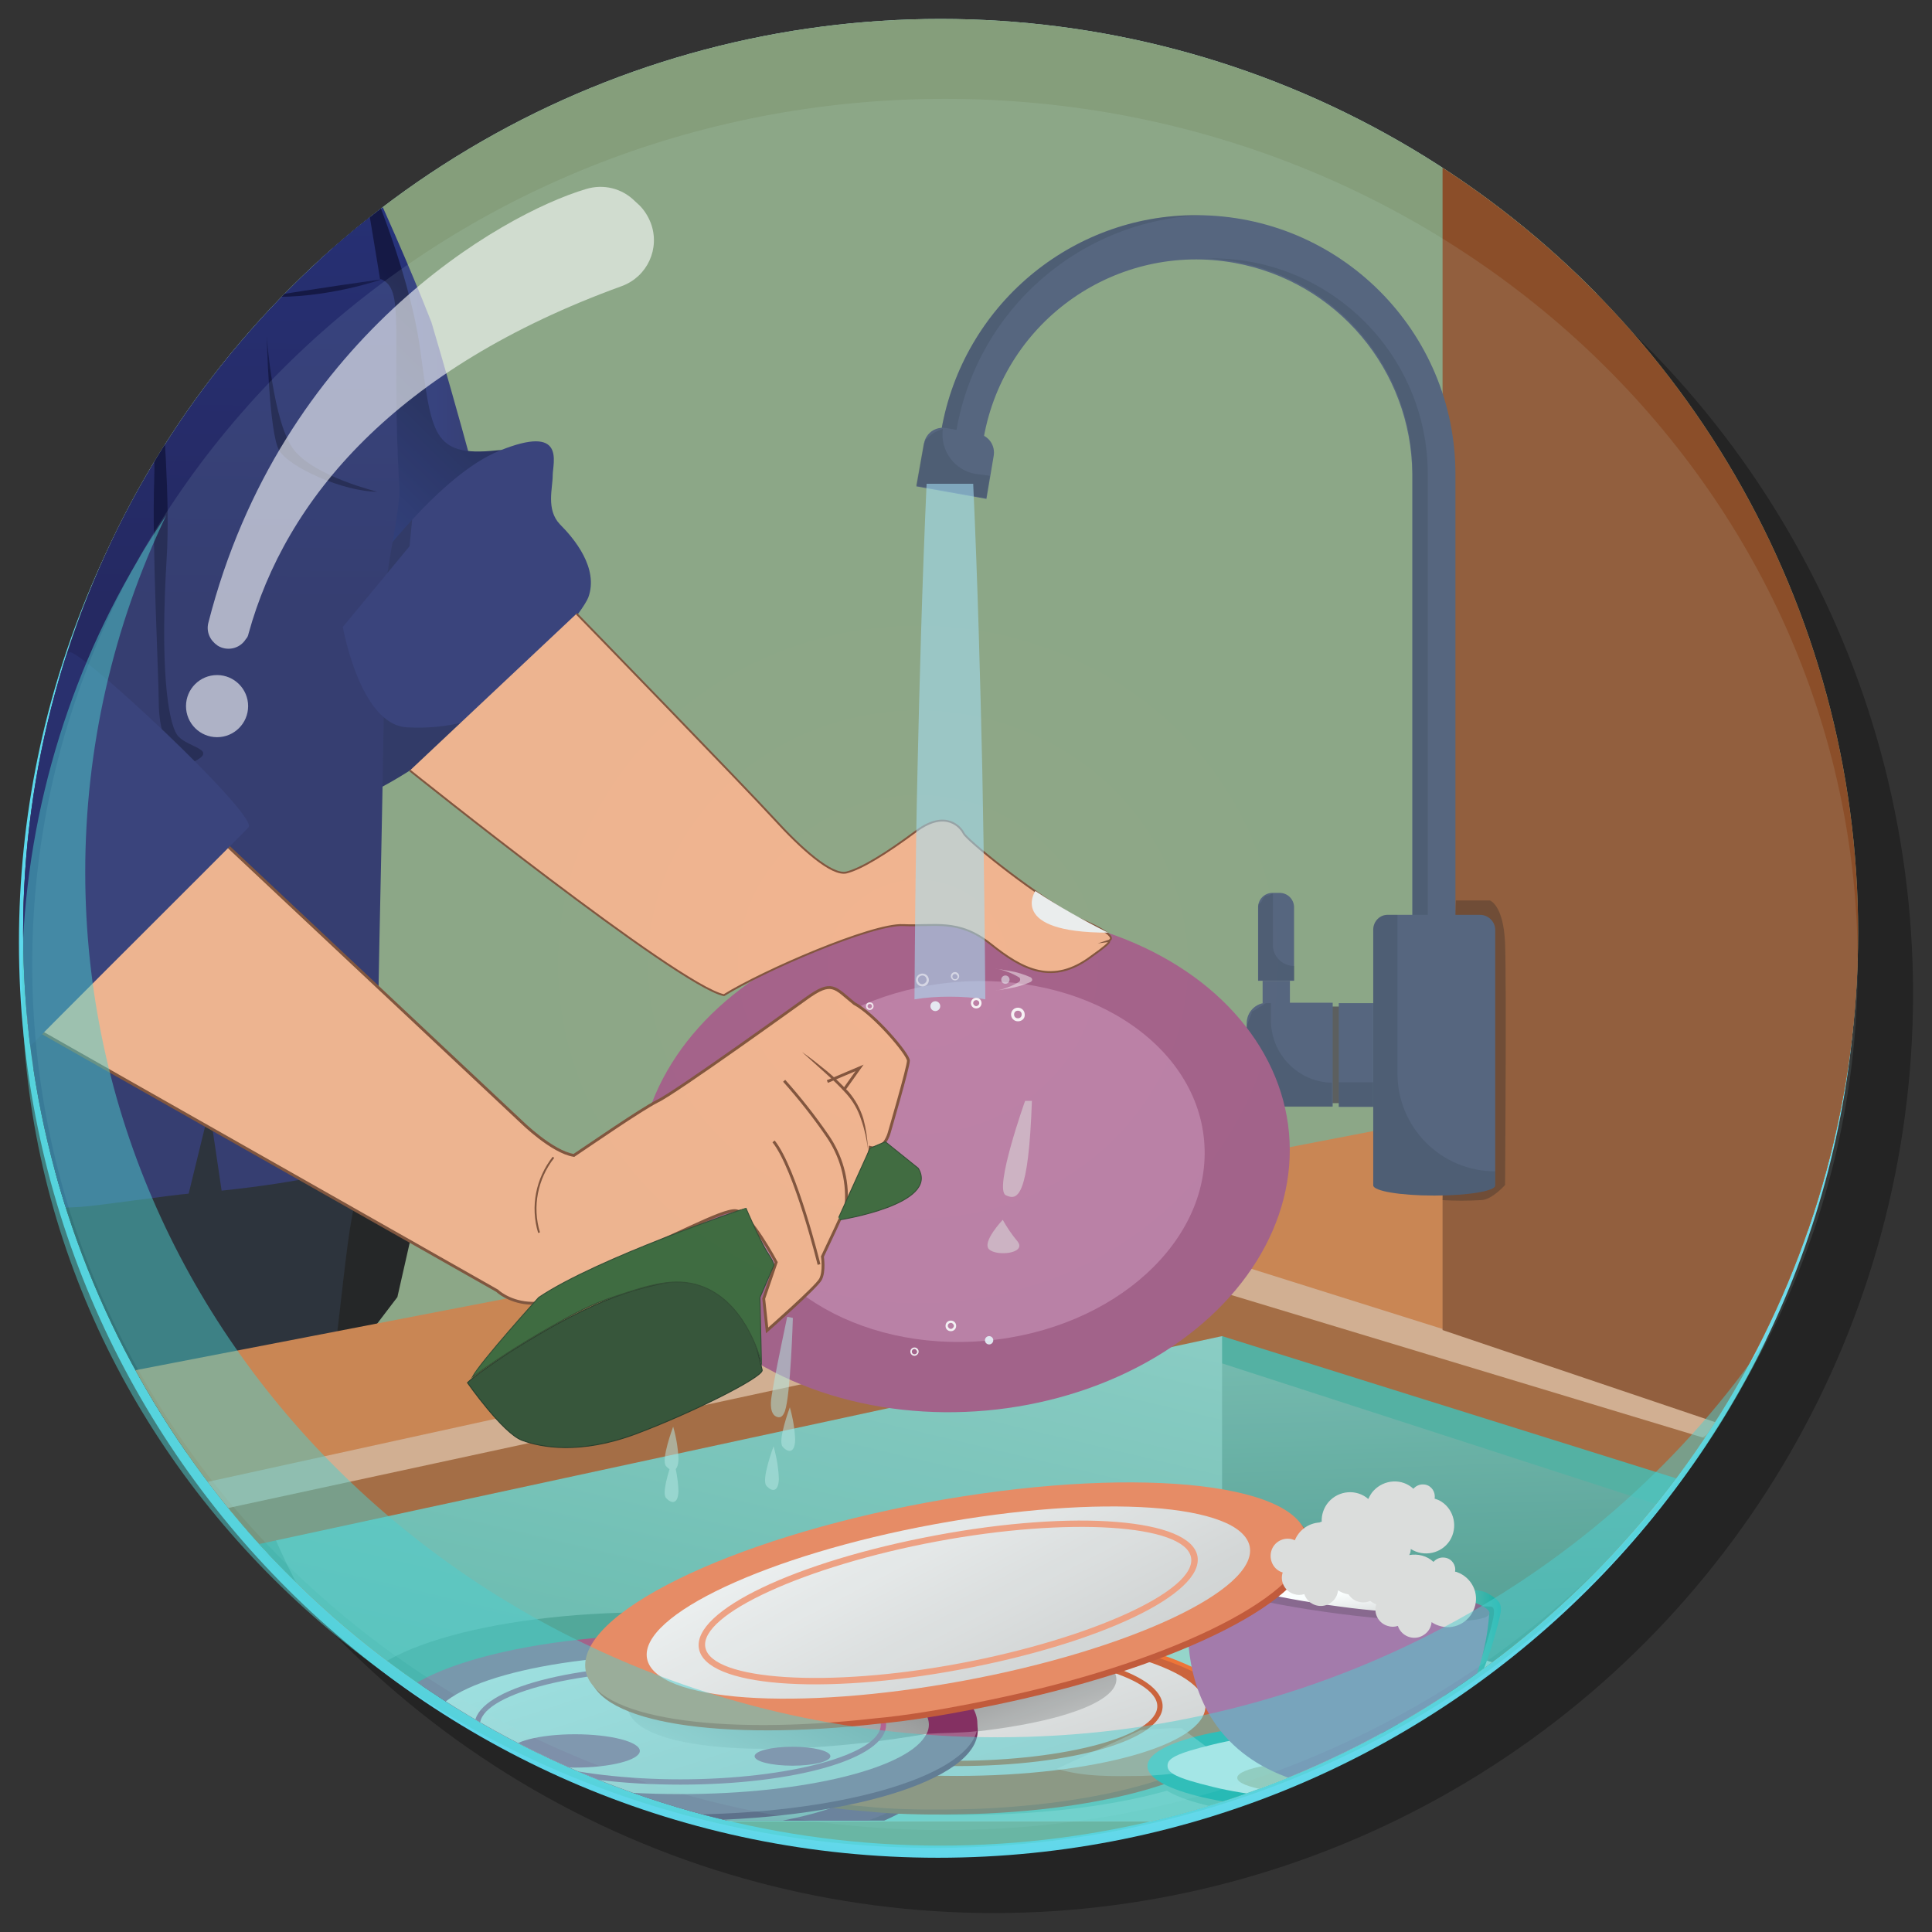<?xml version="1.0" encoding="utf-8"?>
<!-- Generator: Adobe Illustrator 25.2.3, SVG Export Plug-In . SVG Version: 6.00 Build 0)  -->
<svg version="1.1" id="Layer_1" xmlns="http://www.w3.org/2000/svg" xmlns:xlink="http://www.w3.org/1999/xlink" x="0px" y="0px"
	 viewBox="0 0 510 510" style="enable-background:new 0 0 510 510;" xml:space="preserve">
<rect x="0" y="0" width="510" height="510" fill="#333333" stroke="none"/>
<style type="text/css">
	.st0{opacity:0.3;enable-background:new    ;}
	.st1{opacity:0.91;fill:url(#SVGID_1_);enable-background:new    ;}
	.st2{clip-path:url(#SVGID_3_);}
	.st3{fill:#A0D8D0;}
	.st4{fill:#859E7B;}
	.st5{fill:url(#SVGID_4_);}
	.st6{fill:url(#SVGID_5_);}
	.st7{fill:#202658;}
	.st8{fill:#121011;}
	.st9{fill:#1B1E28;}
	.st10{fill:url(#SVGID_6_);}
	.st11{fill:url(#SVGID_7_);}
	.st12{fill:url(#SVGID_8_);}
	.st13{fill:url(#SVGID_9_);}
	.st14{fill:#8B4E29;}
	.st15{fill:#C87942;}
	.st16{fill:#D1A787;}
	.st17{fill:url(#SVGID_10_);}
	.st18{fill:url(#SVGID_11_);}
	.st19{fill:url(#SVGID_12_);}
	.st20{opacity:0.3;fill:#0C0D0F;enable-background:new    ;}
	.st21{fill:url(#SVGID_13_);}
	.st22{fill:#485672;}
	.st23{opacity:0.11;enable-background:new    ;}
	.st24{fill:#4F4E4E;}
	.st25{fill:#449F90;}
	.st26{fill:#AFDDD6;}
	.st27{fill:#8FD1C5;}
	.st28{fill:#6D1549;}
	.st29{fill:#81235E;}
	.st30{fill:url(#SVGID_14_);}
	.st31{fill:#AF5286;}
	.st32{fill:#88406E;}
	.st33{fill:url(#SVGID_15_);}
	.st34{fill:#0C8479;}
	.st35{fill:#9F5F32;}
	.st36{fill:#29306E;}
	.st37{fill:#9D527E;}
	.st38{fill:#B7749D;}
	.st39{fill:#F1AD85;stroke:#77442A;stroke-width:0.5;stroke-miterlimit:10;}
	.st40{fill:#EAECEC;}
	.st41{fill:#64BCAD;}
	.st42{fill:#9F3F23;}
	.st43{fill:#F16623;}
	.st44{fill:#CB5428;}
	.st45{fill:url(#SVGID_16_);}
	.st46{fill:url(#SVGID_17_);}
	.st47{fill:#00A69C;}
	.st48{fill:#FFFFFF;}
	.st49{fill:#D6C8AE;}
	.st50{fill:#7C1A51;}
	.st51{fill:url(#SVGID_18_);}
	.st52{fill:url(#SVGID_19_);}
	.st53{fill:#9E6DA3;}
	.st54{fill:#805983;}
	.st55{fill:url(#SVGID_20_);}
	.st56{fill:#C04927;}
	.st57{fill:#E98056;}
	.st58{fill:url(#SVGID_21_);}
	.st59{fill:#F19776;}
	.st60{fill:url(#SVGID_22_);}
	.st61{fill:url(#SVGID_23_);}
	.st62{fill:url(#SVGID_24_);}
	.st63{fill:#F1AD85;stroke:#77442A;stroke-width:0.75;stroke-miterlimit:10;}
	.st64{fill:#F1AD85;}
	.st65{fill:#77442A;}
	.st66{fill:none;stroke:#77442A;stroke-width:0.75;stroke-miterlimit:10;}
	.st67{fill:none;stroke:#77442A;stroke-width:0.5;stroke-miterlimit:10;}
	.st68{fill:#264426;stroke:#162B17;stroke-width:0.25;stroke-miterlimit:10;}
	.st69{fill:#2F5C2D;stroke:#223D20;stroke-width:0.25;stroke-miterlimit:10;}
	.st70{opacity:0.54;fill:#DDDAD9;enable-background:new    ;}
	.st71{opacity:0.57;fill:#9FDCF4;enable-background:new    ;}
	.st72{fill:#DDDAD9;}
	.st73{opacity:0.33;fill:#FFFFFF;enable-background:new    ;}
	.st74{opacity:0.89;}
	.st75{fill:#E9F5FA;}
	.st76{opacity:0.46;fill:#FFFFFF;enable-background:new    ;}
	.st77{opacity:0.53;}
	.st78{fill:#B1E5E0;}
	.st79{opacity:0.1;fill:url(#SVGID_25_);enable-background:new    ;}
	.st80{opacity:0.5;fill:#4ECECE;enable-background:new    ;}
	.st81{opacity:0.6;fill:#FDFFFF;enable-background:new    ;}
</style>
<circle class="st0" cx="262.3" cy="262.3" r="242.7"/>
<radialGradient id="SVGID_1_" cx="-1744.843" cy="1156.594" r="584.459" gradientTransform="matrix(0.48 0 0 -0.48 1088.22 803.96)" gradientUnits="userSpaceOnUse">
	<stop  offset="0" style="stop-color:#FFFFFF"/>
	<stop  offset="0.61" style="stop-color:#D3F9FC"/>
	<stop  offset="0.93" style="stop-color:#48E5FF"/>
</radialGradient>
<path class="st1" d="M490.2,248.8c0,133.4-108.6,241.6-242.6,241.6S5,382.2,5,248.8S113.6,7.2,247.6,7.2S490.2,115.3,490.2,248.8z"
	/>
<g>
	<defs>
		<ellipse id="SVGID_2_" cx="248.3" cy="246.1" rx="242.2" ry="241.1"/>
	</defs>
	<clipPath id="SVGID_3_">
		<use xlink:href="#SVGID_2_"  style="overflow:visible;"/>
	</clipPath>
	<g class="st2">
		<rect x="-748.8" y="-299.4" class="st3" width="1170.3" height="780"/>
		<rect x="-733.5" y="-282.7" class="st4" width="1229.2" height="780.2"/>
		
			<linearGradient id="SVGID_4_" gradientUnits="userSpaceOnUse" x1="82.468" y1="419.185" x2="130.11" y2="419.185" gradientTransform="matrix(1 0 0 -1 0 512)">
			<stop  offset="0" style="stop-color:#293B8F"/>
			<stop  offset="1" style="stop-color:#252962"/>
		</linearGradient>
		<path class="st5" d="M84.5,19.4c0,0,17.8,36,29.4,65.7c0,0,16.1,54.1,16.1,62s-16.2,19.9-24.2,19S75.6,51.4,84.5,19.4z"/>
		
			<linearGradient id="SVGID_5_" gradientUnits="userSpaceOnUse" x1="47.887" y1="360.993" x2="114.277" y2="429.293" gradientTransform="matrix(1 0 0 -1 0 512)">
			<stop  offset="0" style="stop-color:#293B8F"/>
			<stop  offset="1" style="stop-color:#151945"/>
		</linearGradient>
		<path class="st6" d="M91.5,40.2l4.1,2.7c0,0,12.2,27,15.3,49.2s3,28.6,20.1,26.8s-7.8,23.8-24.6,29.7s-15.9,17.4-23.1,4
			S91.5,40.2,91.5,40.2z"/>
		<path class="st7" d="M121,184.9c-6.9-8.3,5.5-15.1,12.4-22c1.4-1.4,4.1-6,0-6.9c-16.9,4.4-22.9-6-24.6-18.8
			c-5.6,6.1-10.8,12.6-15.7,19.4L72,215.8c18.3,0.7,39.1-12.7,55.4-27C124.8,188.4,122.5,187,121,184.9z"/>
		<path class="st8" d="M-98.1,310.3l-5.4,2.1c0,0-3.6,2.8-0.5,11.3l2.9,8.8c0,0-1.7,44.8,0,77.4l178.6-31.5l27.4-36l7.8-34.4
			L-98.1,310.3z"/>
		<path class="st9" d="M-84.9,283.6l8.3,3c0,0-27.2,3.8-22.2,9.1c0,0-13.8,14.5-6.3,19.8c27.5,19.6,7.9,141,31.7,146.5
			c16.1,3.8,82-12.5,105.6-11.5C94.6,453.2,86,321.8,96,312.2s2.9-26.3-4.5-29.1S-84.9,283.6-84.9,283.6z"/>
		
			<linearGradient id="SVGID_6_" gradientUnits="userSpaceOnUse" x1="-0.703" y1="622.83" x2="-3.673" y2="353.3" gradientTransform="matrix(1 0 0 -1 0 512)">
			<stop  offset="0" style="stop-color:#293B8F"/>
			<stop  offset="1" style="stop-color:#252962"/>
		</linearGradient>
		<path class="st10" d="M100.1,270.2c0-0.1-0.1-0.3-0.1-0.5c0,0,0,0,0-0.1v-0.2c-0.1-0.5-0.1-1-0.1-1.5c0-0.5,0-0.9,0.2-1.4
			c-0.1-0.7-0.2-1.4-0.2-2.1c0-10.6,1.5-62.8,1.7-106c0-7.3,4.2-23.9,3.8-29.8c-2.3-40.7,1.9-52.6-5.1-55c0,0-0.5-3.3-3.7-22.5
			S99.7,12,72.6,3.8C47.7-3.7-54-16.3-54-16.3l-4.2,5c0,0-14.1-1.1-15.9,5.5c0,0-21,12.9-37.8,38.8s8.4,134.7,9.1,149
			c0.1,1.3,8.1,12.1,8,13.9l12.3,20.5l-12.2,71.7l0.7,7.9c21.2,8,58.7,26,115.2,22.6c4.6-0.3,24.4-3.2,28.6-3.5l5.5-22.5l3.2,21.7
			c85.1-9,39.3-31.7,38-41.1C95.8,268.8,97.6,269.2,100.1,270.2z"/>
		
			<linearGradient id="SVGID_7_" gradientUnits="userSpaceOnUse" x1="60.521" y1="499.381" x2="-96.039" y2="648.061" gradientTransform="matrix(1 0 0 -1 0 512)">
			<stop  offset="0" style="stop-color:#F8C4A0"/>
			<stop  offset="0.66" style="stop-color:#D79F7E"/>
			<stop  offset="1" style="stop-color:#C48B6B"/>
		</linearGradient>
		<path class="st11" d="M-26.1-77.3c0,0-3.6,26.6-7.1,39.2l1.5,8.3c0,0-0.5,9.9,5.2,14.6S28,6.7,28,6.7s-3.7,15.8,0,17.6
			s7.5,9.7,7.5,9.7s0.8-10,1.3-17.2c0.3-4.3,0.3-8.5,0-12.8c0,0,12.5-8,13.8-20.2s-1.9-17.4-1.9-17.4L45-41l-1.1-16.9L-26.1-77.3z"
			/>
		
			<linearGradient id="SVGID_8_" gradientUnits="userSpaceOnUse" x1="54.214" y1="592.31" x2="48.414" y2="747.11" gradientTransform="matrix(1 0 0 -1 0 512)">
			<stop  offset="0" style="stop-color:#293B8F"/>
			<stop  offset="1" style="stop-color:#252962"/>
		</linearGradient>
		<path class="st12" d="M75.8-18.2C72.3-26.3,45-41,45-41s0.2,3.4,0.5,7.5l2.6,9.3l0.4,4.6l-1.2,3.3l0,0C46-9.8,36.8,4,36.8,4
			S57.3,9.1,61,12.9c3.7,3.8,8.1,18.2,15.9,24.4C76.9,37.3,79.4-10.1,75.8-18.2z"/>
		
			<linearGradient id="SVGID_9_" gradientUnits="userSpaceOnUse" x1="55.727" y1="531.674" x2="90.126" y2="481.795" gradientTransform="matrix(1 0 0 -1 0 512)">
			<stop  offset="0" style="stop-color:#293B8F"/>
			<stop  offset="1" style="stop-color:#252962"/>
		</linearGradient>
		<path class="st13" d="M75.8-18.2c-0.7-1.3-1.5-2.5-2.6-3.5L61,12.8l0.1,0.1c3.7,3.8,8.1,18.2,15.9,24.4
			C76.9,37.3,79.4-10.1,75.8-18.2z"/>
		<rect x="380.8" y="-0.8" class="st14" width="151.4" height="325.7"/>
		<polygon class="st15" points="-580.7,480.8 487.6,274.4 487.6,480.8 		"/>
		<polygon class="st16" points="456.7,374.7 322.6,332.5 -35.2,410.9 -13.2,420.6 318.2,347.6 442.6,383.9 		"/>
		<polygon class="st16" points="10.8,452.7 1.3,460.8 60.3,480.8 87.3,480.8 		"/>
		
			<linearGradient id="SVGID_10_" gradientUnits="userSpaceOnUse" x1="379.675" y1="217.77" x2="385.215" y2="57.22" gradientTransform="matrix(1 0 0 -1 0 512)">
			<stop  offset="1.000000e-02" style="stop-color:#88CBBF"/>
			<stop  offset="1" style="stop-color:#3C8D80"/>
		</linearGradient>
		<polygon class="st17" points="446,380.3 323.9,346.6 323.5,346.6 319,373.6 323.5,480.6 446,480.6 		"/>
		
			<linearGradient id="SVGID_11_" gradientUnits="userSpaceOnUse" x1="367.509" y1="64.44" x2="374.449" y2="115.09" gradientTransform="matrix(1 0 0 -1 0 512)">
			<stop  offset="1.000000e-02" style="stop-color:#ADDDD7"/>
			<stop  offset="1" style="stop-color:#46A99A"/>
		</linearGradient>
		<polyline class="st18" points="441.7,398.5 444.7,388.2 323,346.6 322.6,346.6 311,355.7 322.6,359.9 		"/>
		
			<linearGradient id="SVGID_12_" gradientUnits="userSpaceOnUse" x1="199.462" y1="350.07" x2="112.852" y2="-14.94" gradientTransform="matrix(1 0 0 -1 0 512)">
			<stop  offset="1.000000e-02" style="stop-color:#ADDDD7"/>
			<stop  offset="1" style="stop-color:#46A99A"/>
		</linearGradient>
		<polygon class="st19" points="-62.4,427.8 93.5,480.6 322.6,480.6 322.6,346.6 		"/>
		<path class="st14" d="M380.8,351.1L507.8,394l6.5-136.8c-48.6-6.5-94.1-16.3-133.5-29.6V351.1z"/>
		<path class="st20" d="M384.3,237.7h9c0,0,3.6,1.2,4,11.3s0,63.8,0,63.8s-3.5,4-6.4,4c-3.4,0.2-6.8,0.2-10.1,0L384.3,237.7z"/>
		
			<linearGradient id="SVGID_13_" gradientUnits="userSpaceOnUse" x1="3.904" y1="268.891" x2="21.794" y2="162.941" gradientTransform="matrix(1 0 0 -1 0 512)">
			<stop  offset="1.000000e-02" style="stop-color:#63BAAD"/>
			<stop  offset="1" style="stop-color:#449F90"/>
		</linearGradient>
		<path class="st21" d="M70.1,399.8l-132.5,27.9l155.9,52.9h48C109.6,462.8,84,436.8,70.1,399.8z"/>
		<path class="st22" d="M248.5,113.5l11.2,1.9c5.6-31,35.2-51.6,66.2-46c27,4.9,46.7,28.3,46.9,55.7v118.7h11.4V125.2
			c0-37.8-30.6-68.4-68.4-68.4C282.7,56.7,254.2,80.7,248.5,113.5z"/>
		<path class="st23" d="M318,68.2c30.6,1.1,54.9,26.3,54.9,56.9v118.7h4V125.2c0-31.5-25.5-57-57-57C319.3,68.2,318.6,68.2,318,68.2
			z"/>
		<rect x="350.4" y="265.7" class="st24" width="4.2" height="25.5"/>
		<rect x="333.3" y="258.9" class="st22" width="7.2" height="5.9"/>
		<path class="st22" d="M341.6,258.9h-9.5l0,0v-19.4c0-2.1,1.7-3.8,3.8-3.8c0,0,0,0,0,0h1.9c2.1,0,3.8,1.7,3.8,3.8l0,0L341.6,258.9
			L341.6,258.9L341.6,258.9z"/>
		<path class="st22" d="M362.5,245.4v67.5c0,1.5,7.2,2.7,16.1,2.7s16-1.2,16.1-2.6v-67.5c0-2.2-1.8-4-4-4h-24.3
			C364.3,241.4,362.5,243.2,362.5,245.4C362.5,245.4,362.5,245.4,362.5,245.4z"/>
		<path class="st22" d="M351.8,292.1h-17.3c-3,0-5.4-2.4-5.4-5.4v-16.6c0-3,2.4-5.4,5.4-5.4h17.3l0,0V292.1L351.8,292.1z"/>
		<rect x="353.4" y="264.8" class="st22" width="9.1" height="27.4"/>
		<rect x="353.4" y="285.7" class="st23" width="9.1" height="6.4"/>
		<path class="st23" d="M335.5,269.5v-4.7h-1.2l-0.1,0c-0.2,0.1-0.5,0.2-0.7,0.4c-0.4,0.3-0.8,0.5-1.3,0.8c-0.6,0.4-1.2,0.8-1.8,1.1
			v0.1l0,0c0,0.1,0,0.2,0,0.3c-0.2,0.4-0.4,0.9-0.5,1.3l0.1-0.3c-0.3,0.7-0.6,1.5-0.9,2.3v16.6c0.2,0.1,0.3,0.2,0.4,0.4
			c0.3,0.7,0.6,1.4,1,2.1c0.1,0.1,0.2,0.1,0.3,0.2c0.2,0.2,0.4,0.4,0.5,0.6c0.8,0.5,1.5,1,2.3,1.5h18v-6.4
			C342.9,285.7,335.6,278.5,335.5,269.5C335.5,269.5,335.5,269.5,335.5,269.5z"/>
		<path class="st23" d="M336,249.4v-13.5c-0.1,0-0.3,0.1-0.4,0.1c-0.2,0.1-0.4,0.2-0.6,0.3c-0.3,0.1-0.6,0.2-0.9,0.1
			c-0.2,0.2-0.4,0.4-0.6,0.7c-0.2,0.2-0.3,0.5-0.4,0.7l0,0c-0.1,0.4-0.5,0.7-0.9,0.9v20.1h9.5V255C338.5,255,336,252.5,336,249.4
			C336,249.4,336,249.4,336,249.4z"/>
		<path class="st23" d="M248.5,113.5l3.9,0.7l0.1-0.7c5.6-32,32.9-55.7,65.4-56.7c-0.7,0-1.4,0-2.1,0
			C282.7,56.8,254.3,80.7,248.5,113.5L248.5,113.5z"/>
		<path class="st22" d="M260.4,131.7l-18.5-3.3l0,0l2-11.3c0.5-2.8,3.1-4.6,5.9-4.1l8.4,1.5c2.8,0.5,4.6,3.1,4.1,5.9L260.4,131.7
			L260.4,131.7L260.4,131.7z"/>
		<path class="st23" d="M257.5,125.1c-5.6-1-9.4-6.2-8.6-11.9l-0.5,0.2l-0.2,0.1l0,0l-0.3,0.1L247,114c-0.3,0.1-0.5,0.3-0.7,0.4
			l-0.3,0.2l-0.2,0.2c-0.4,0.3-0.8,0.6-1.1,1c-0.1,0.1-0.1,0.1-0.2,0.1l-0.2,0.3c0,0,0,0,0,0.1s0,0.1-0.1,0.1c0,0.1-0.1,0.2-0.1,0.3
			c0,0.2-0.1,0.3-0.3,0.4v0.1l-2,11l18.5,3.3l1-5.9L257.5,125.1z"/>
		<path class="st25" d="M250.3,449.4c0,13.2-35.1,23.8-78.5,23.8s-78.5-10.7-78.5-23.8s35.1-23.8,78.5-23.8S250.3,436.2,250.3,449.4
			z"/>
		<path class="st26" d="M352.5,425.3c0,0-18.2-9-47.5-2.7l-188.6,42.8l-0.4,5.8l-15.8-2.1l-25.6,5.8l13.3,5.9h333.5v-33L352.5,425.3
			z"/>
		<path class="st27" d="M305,427.2L83.7,477.4l9.8,3.3h328.1v-28.4l-69-22.5C352.5,429.9,334.3,420.9,305,427.2z"/>
		<path class="st28" d="M168.9,443.2c-43.3,0-78.5,10.7-78.5,23.8c0,5.1,5.2,9.8,14.1,13.6h128.9c8.9-3.9,14.1-8.5,14.1-13.6
			C247.3,453.9,212.2,443.2,168.9,443.2z"/>
		<path class="st29" d="M168.9,441.5c-43.3,0-78.5,10.7-78.5,23.8c0,5.8,6.9,11.1,18.3,15.3h120.4c11.4-4.1,18.3-9.5,18.3-15.3
			C247.3,452.2,212.2,441.5,168.9,441.5z"/>
		
			<linearGradient id="SVGID_14_" gradientUnits="userSpaceOnUse" x1="169.141" y1="61.29" x2="168.451" y2="25.52" gradientTransform="matrix(1 0 0 -1 0 512)">
			<stop  offset="0" style="stop-color:#FFFFFF"/>
			<stop  offset="1" style="stop-color:#918F8F"/>
		</linearGradient>
		<path class="st30" d="M168.9,447.1c-36.2,0-65.6,8.3-65.6,18.4c0,6.2,11,11.8,27.9,15.1h75.4c16.9-3.3,27.9-8.9,27.9-15.1
			C234.5,455.3,205.1,447.1,168.9,447.1z"/>
		<path class="st31" d="M195.3,454.8c0,2.1-5.2,3.8-11.5,3.8s-11.5-1.7-11.5-3.8s5.2-3.8,11.5-3.8S195.3,452.7,195.3,454.8z"/>
		<path class="st31" d="M163.4,459.6c0,0.6-1.6,1-3.5,1s-3.5-0.5-3.5-1s1.6-1,3.5-1S163.4,459.1,163.4,459.6z"/>
		<path class="st31" d="M158.1,472.4c0,2.4-7.7,4.4-17.1,4.4s-17.1-2-17.1-4.4s7.7-4.4,17.1-4.4S158.1,470,158.1,472.4z"/>
		<path class="st31" d="M208.5,473.9c0,1.4-4.5,2.5-10,2.5s-10-1.1-10-2.5s4.5-2.5,10-2.5S208.5,472.5,208.5,473.9z"/>
		<path class="st32" d="M168.9,480.8c-30.4,0-54.3-6.9-54.3-15.8s23.8-15.8,54.3-15.8s54.3,6.9,54.3,15.8S199.3,480.8,168.9,480.8z
			 M168.9,450.6c-28.7,0-52.9,6.6-52.9,14.4s24.2,14.4,52.9,14.4s52.9-6.6,52.9-14.4S197.5,450.6,168.9,450.6L168.9,450.6z"/>
		
			<linearGradient id="SVGID_15_" gradientUnits="userSpaceOnUse" x1="371.42" y1="74.582" x2="396.224" y2="74.582" gradientTransform="matrix(1 0 0 -1 0 512)">
			<stop  offset="1.000000e-02" style="stop-color:#D4C9B3"/>
			<stop  offset="1" style="stop-color:#00A69C"/>
		</linearGradient>
		<path class="st33" d="M392.9,420.7c-3.8-2.3-12.6,0-12.6,0l-8.9,30.3c0,0,2.1,6.8,10.5,2.7s12.4-20.8,13.6-25.3
			S396.7,423,392.9,420.7z"/>
		<path class="st34" d="M389.2,424.1c0,0,3.1-0.1,4.3,0s1.1,1.7,0.1,5.5s-4.5,15.3-8,19.3s-6.5,5.7-6.2,4S389.2,424.1,389.2,424.1z"
			/>
		<polygon class="st35" points="82.2,469.8 -36.3,430.2 322.6,352.7 453.5,393.7 451.9,380.2 323.2,341.3 -77.9,427.9 80.4,480.8 
			113.6,480.8 		"/>
		<path class="st36" d="M147.8,138.4c-3.7-3.9-1.9-9.5-1.9-12.9s3.6-13.7-14.1-6.5c-7.7,3.1-16.1,10.7-23,18.2l-0.7,7l-17.6,21.3
			c0,0,4.5,25.8,16.9,26.5s19.9-3.1,19.9-3.1c15.3-13.4,26.6-27.6,28-31.2C158.1,150,151.6,142.2,147.8,138.4z"/>
		
			<ellipse transform="matrix(0.996 -8.958956e-02 8.958956e-02 0.996 -26.46 24.033)" class="st37" cx="254.5" cy="306.8" rx="86.1" ry="65.8"/>
		
			<ellipse transform="matrix(0.996 -8.958964e-02 8.958964e-02 0.996 -26.442 24.17)" class="st38" cx="256" cy="306.6" rx="62.1" ry="47.5"/>
		<path class="st39" d="M108.2,203.4c0,0,70.8,56.8,82.9,59.3c10.3-6.4,39.1-18.9,47.3-18.5s14.6-1.8,23.1,5s16.4,11,26.7,3.2
			c7.1-5,3.9-3.9,3.9-3.9s5.7-0.7-8.2-6.4c-13.5-7.8-28.8-20.6-29.5-22.1s-4.6-6.4-12.4-0.7c-8.2,6.1-14.6,10-18.5,11
			s-12.1-6.4-19.2-14.2S152.2,162,152.2,162"/>
		<path class="st40" d="M273.3,235.2c0,0-7.4,11,19.2,11C285.9,242.9,279.5,239.3,273.3,235.2z"/>
		<path class="st41" d="M332.9,455.3c0,13.2-35.1,23.8-78.5,23.8s-78.5-10.7-78.5-23.8s35.1-23.8,78.5-23.8S332.9,442.1,332.9,455.3
			z"/>
		<path class="st41" d="M405.7,468.5c0,6.5-22.6,11.7-50.5,11.7s-50.5-5.2-50.5-11.7s22.6-11.7,50.5-11.7S405.7,462,405.7,468.5z"/>
		<path class="st42" d="M327.2,455.1c0-13.2-35.1-23.8-78.5-23.8s-78.5,10.7-78.5,23.8c0,11.1,25.1,20.5,59.1,23.1
			c12.9,1.4,31.5,0.5,31.5,0.5l0,0C298.4,476.9,327.2,467,327.2,455.1z"/>
		<path class="st43" d="M248.1,428.9c-43.3,0-78.5,10.7-78.5,23.8c0,11.1,25.1,20.5,59.1,23.1l-1-2l23.5-6.4l9,8.8l0,0
			c37.6-1.8,66.4-11.6,66.4-23.5C326.6,439.5,291.5,428.9,248.1,428.9z"/>
		<path class="st44" d="M326.6,453.8c0-13.2-35.1-23.8-78.5-23.8s-78.5,10.7-78.5,23.8c0,11.1,25.1,20.5,59.1,23.1
			c12.9,1.4,31.5,0.5,31.5,0.5l0,0C297.8,475.5,326.6,465.7,326.6,453.8z"/>
		
			<linearGradient id="SVGID_16_" gradientUnits="userSpaceOnUse" x1="235.009" y1="115.133" x2="299.229" y2="-80.267" gradientTransform="matrix(1 0 0 -1 0 512)">
			<stop  offset="0" style="stop-color:#FFFFFF"/>
			<stop  offset="1" style="stop-color:#918F8F"/>
		</linearGradient>
		<path class="st45" d="M318.2,450.4c0,10.2-29.4,18.4-65.6,18.4s-65.6-8.3-65.6-18.4s29.4-18.4,65.6-18.4S318.2,440.2,318.2,450.4z
			"/>
		
			<linearGradient id="SVGID_17_" gradientUnits="userSpaceOnUse" x1="250.546" y1="8.748" x2="232.026" y2="60.428" gradientTransform="matrix(1 0 0 -1 0 512)">
			<stop  offset="0" style="stop-color:#FFFFFF"/>
			<stop  offset="1" style="stop-color:#918F8F"/>
		</linearGradient>
		<path class="st46" d="M294.7,443.3c0,8.5-29.4,15.3-65.6,15.3s-65.6-6.9-65.6-15.3s29.4-15.3,65.6-15.3S294.7,434.9,294.7,443.3z"
			/>
		<path class="st44" d="M252.6,466.2c-30.4,0-54.3-6.9-54.3-15.8s23.9-15.8,54.3-15.8s54.3,6.9,54.3,15.8S283,466.2,252.6,466.2z
			 M252.6,436c-28.7,0-52.9,6.6-52.9,14.4s24.2,14.4,52.9,14.4s52.9-6.6,52.9-14.4S281.3,436,252.6,436L252.6,436z"/>
		<path class="st47" d="M403.9,466.2c0,6.5-22.6,11.7-50.5,11.7s-50.5-5.2-50.5-11.7s22.6-11.7,50.5-11.7S403.9,459.7,403.9,466.2z"
			/>
		<path class="st48" d="M353.5,475.1c-12.6,0-24.4-1.2-33.3-3.4c-9.9-2.4-12-3.7-12-5.6s2.1-3.2,12-5.6c8.9-2.2,20.7-3.4,33.3-3.4
			s24.4,1.2,33.3,3.4c9.9,2.4,12,3.3,12,5.6c0,1.5-2.1,3.2-12,5.6C377.9,473.9,366.1,475.1,353.5,475.1z"/>
		<path class="st49" d="M379.4,469.3c0,2.5-11.8,4.6-26.4,4.6s-26.4-2-26.4-4.6s11.8-4.6,26.4-4.6S379.4,466.7,379.4,469.3z"/>
		<path class="st28" d="M258.1,456.8c0,13.2-35.1,23.8-78.5,23.8s-78.5-10.6-78.5-23.8s35.1-23.8,78.5-23.8S258.1,443.6,258.1,456.8
			z"/>
		<path class="st37" d="M251.3,452.7c0,0.7,6.7,3.7,6.5,4.4c-3.3,12.2-37.1,21.9-78.2,21.9c-43.3,0-78.5-10.7-78.5-23.8
			s35.1-23.8,78.5-23.8S251.3,439.5,251.3,452.7z"/>
		<path class="st50" d="M187.8,431.4c-14.9,2.8-24.4,7.1-24.4,11.9c0,8.5,29.4,15.3,65.6,15.3c5.5,0,10.4-0.6,15.5-0.9
			c4.4-0.3,9.1-0.2,13.2-0.7c0.2-0.7,0.3-1.3,0.3-2C258.1,442.8,227.3,432.6,187.8,431.4z"/>
		
			<linearGradient id="SVGID_18_" gradientUnits="userSpaceOnUse" x1="161.796" y1="110.185" x2="226.006" y2="-85.195" gradientTransform="matrix(1 0 0 -1 0 512)">
			<stop  offset="0" style="stop-color:#FFFFFF"/>
			<stop  offset="1" style="stop-color:#918F8F"/>
		</linearGradient>
		<path class="st51" d="M241,451.6l2.7-0.3c-6.4-8.3-32.7-14.5-64.1-14.5c-36.2,0-65.6,8.3-65.6,18.4s29.4,18.4,65.6,18.4
			c33.3,0,60.8-7,65-16L241,451.6z"/>
		
			<linearGradient id="SVGID_19_" gradientUnits="userSpaceOnUse" x1="185.246" y1="19.572" x2="212.766" y2="74.162" gradientTransform="matrix(1 0 0 -1 0 512)">
			<stop  offset="0" style="stop-color:#FFFFFF"/>
			<stop  offset="1" style="stop-color:#918F8F"/>
		</linearGradient>
		<path class="st52" d="M179.6,436.9h-2.4c-8,4.9-12.3,9.8-11.5,14.1c2.1,11,37,13.9,78.9,6.7c0.4-0.8,0.6-1.6,0.6-2.4
			C245.2,445.1,215.8,436.9,179.6,436.9z"/>
		<path class="st31" d="M206,444.6c0,2.1-5.2,3.8-11.5,3.8s-11.5-1.7-11.5-3.8s5.2-3.8,11.5-3.8S206,442.5,206,444.6z"/>
		<path class="st31" d="M174.2,449.4c0,0.6-1.6,1-3.5,1s-3.5-0.5-3.5-1s1.6-1,3.5-1S174.2,448.8,174.2,449.4z"/>
		<path class="st31" d="M168.9,462.2c0,2.4-7.7,4.4-17.1,4.4s-17.1-2-17.1-4.4s7.7-4.4,17.1-4.4S168.9,459.8,168.9,462.2z"/>
		<path class="st31" d="M219.2,463.6c0,1.4-4.5,2.5-10,2.5s-10-1.1-10-2.5s4.5-2.5,10-2.5S219.2,462.2,219.2,463.6z"/>
		<path class="st31" d="M179.6,471.1c-30.4,0-54.3-6.9-54.3-15.8s23.8-15.8,54.3-15.8s54.3,6.9,54.3,15.8S210,471.1,179.6,471.1z
			 M179.6,440.9c-28.7,0-52.9,6.6-52.9,14.4s24.2,14.4,52.9,14.4s52.9-6.6,52.9-14.4S208.3,440.9,179.6,440.9L179.6,440.9z"/>
		<path class="st53" d="M345,470.8c-41.6-10.9-30-55.1-30-55.1l39,5.6l39.1,4.6c0,0-1.3,45-44.2,45.2L345,470.8z"/>
		<path class="st54" d="M393.2,425.9c-0.3,2.8-18.1,2.9-39.7,0.1s-38.9-7.3-38.6-10.1s18.1-2.8,39.7-0.1S393.5,423,393.2,425.9z"/>
		
			<linearGradient id="SVGID_20_" gradientUnits="userSpaceOnUse" x1="353.985" y1="91.291" x2="356.395" y2="70.831" gradientTransform="matrix(1 0 0 -1 0 512)">
			<stop  offset="0" style="stop-color:#FFFFFF"/>
			<stop  offset="1" style="stop-color:#918F8F"/>
		</linearGradient>
		<path class="st55" d="M377.8,425.9c-8.1-0.1-16.1-0.7-24.1-1.8c-18.3-2.4-32.7-6.3-32.5-7.5c0.9-0.9,3.1-0.9,9-0.9
			c8.1,0.1,16.1,0.7,24.1,1.8c18.3,2.4,31.5,5.6,32.5,7.5C386.2,425.9,383.8,425.9,377.8,425.9z"/>
		<path class="st56" d="M346,407.1c-2.7-14.8-47.5-18.9-100.1-9.1s-92.9,29.6-90.2,44.4c2.3,12.5,34.7,17.3,76.4,12.6
			c16-1.4,38.2-6.6,38.2-6.6l0,0C315.6,438,348.5,420.4,346,407.1z"/>
		<path class="st57" d="M344.9,405.7c-2.7-14.8-47.5-18.8-100.1-9.1s-92.9,29.6-90.2,44.4c2.3,12.5,34.7,17.3,76.4,12.6
			c16-1.4,38.2-6.6,38.2-6.6l0,0C314.6,436.6,347.4,419,344.9,405.7z"/>
		
			<linearGradient id="SVGID_21_" gradientUnits="userSpaceOnUse" x1="260.501" y1="56.255" x2="333.791" y2="-166.735" gradientTransform="matrix(1.06 -0.2 -0.18 -0.98 -49.52 471.66)">
			<stop  offset="0" style="stop-color:#FFFFFF"/>
			<stop  offset="1" style="stop-color:#918F8F"/>
		</linearGradient>
		<path class="st58" d="M329.9,408.3c2.1,11.4-31.8,27.3-75.7,35.4s-81.3,5.5-83.4-5.9s31.8-27.3,75.7-35.4S327.7,396.8,329.9,408.3
			z"/>
		<path class="st59" d="M253.6,440.7c-36.9,6.9-67.3,4.5-69.1-5.5s25.6-23,62.5-29.9s67.3-4.4,69.1,5.5S290.5,433.8,253.6,440.7z
			 M247.3,406.9c-34.8,6.5-62.8,19.3-61.1,28s32.4,10.7,67.1,4.2s62.8-19.3,61.1-28S282.1,400.4,247.3,406.9L247.3,406.9z"/>
		
			<linearGradient id="SVGID_22_" gradientUnits="userSpaceOnUse" x1="96.68" y1="464.8" x2="86.13" y2="437.28" gradientTransform="matrix(1 0 0 -1 0 512)">
			<stop  offset="0" style="stop-color:#293B8F"/>
			<stop  offset="1" style="stop-color:#151945"/>
		</linearGradient>
		<path class="st60" d="M100.9,73.7c0,0-15,5.3-30.5,4.6C70.4,78.3,86.6,75.7,100.9,73.7z"/>
		
			<linearGradient id="SVGID_23_" gradientUnits="userSpaceOnUse" x1="106.497" y1="458.751" x2="85.627" y2="404.311" gradientTransform="matrix(1 0 0 -1 0 512)">
			<stop  offset="0" style="stop-color:#293B8F"/>
			<stop  offset="1" style="stop-color:#151945"/>
		</linearGradient>
		<path class="st61" d="M70.4,88.6c0,0,0.6,25.8,3.3,30.3s17,10.9,25.9,10.9c0,0-16.2-3.9-21.9-10.9S70.4,88.6,70.4,88.6z"/>
		
			<linearGradient id="SVGID_24_" gradientUnits="userSpaceOnUse" x1="159.123" y1="694.305" x2="47.203" y2="402.325" gradientTransform="matrix(1 0 0 -1 0 512)">
			<stop  offset="0" style="stop-color:#293B8F"/>
			<stop  offset="1" style="stop-color:#151945"/>
		</linearGradient>
		<path class="st62" d="M35.5,34c0,0,6.6,10.6,4.3,18.9s6,64.9,4.2,94.4s0.4,43.1,2.7,46.6s11.5,3.8,4.2,7.3s-6.3,9-6.3,9
			s-1.8-5.3-1.3-8.1s2.5-3.9,1.3-5.1s-2.7-5.6-2.7-12s-1.8-41-1.2-58s-3.2-43.6-3.6-60.5s0.7-17.2,0-22L35.5,34z"/>
		<path class="st23" d="M362.5,245.4v67.5c0,1.5,7.2,2.7,16.1,2.7s16-1.2,16.1-2.6v-3.8c-14.3,0-25.8-11.6-25.8-25.8v-41.9h-2.4
			C364.3,241.4,362.5,243.2,362.5,245.4C362.5,245.4,362.5,245.4,362.5,245.4z"/>
		<path class="st63" d="M6,269.7l125.2,71c0,0,11.6,11.3,30.4-7.7c15-5.8,29.1-13.9,32.7-13.4s10.6,13.6,10.6,13.6l-3.3,9.6l0.9,8.4
			c0,0,13-11.4,14.1-13.5s0.5-6,0.5-6s6.9-14.5,7.3-16s5.1-9.3,5.3-12.8c3.8,1,5-3.8,5-3.8s5.1-17.4,5.1-19.1s-9-12.3-14.3-15.1
			c-5.2-4.2-5.8-6.3-12.7-1.3c0,0-34.8,25.1-39.3,27.1C169,293,156,302,151.5,305c-5.8-0.9-13.9-8.9-13.9-8.9l-86.8-81.5"/>
		<path class="st63" d="M216.2,333.8c0,0-6.2-25.3-12-32.5"/>
		<path class="st63" d="M223.4,317.7c0.4-6.4-1.4-12.7-5-17.9c-3.5-5.1-7.3-9.9-11.4-14.5"/>
		<path class="st64" d="M229.1,303.3c0,0-0.5-9.5-5.2-14.6c-3.8-3.9-7.9-7.6-12.2-11"/>
		<path class="st65" d="M229.1,303.3c-0.3-2.6-0.9-5.3-1.8-7.8c-0.8-2.5-2.1-4.8-3.9-6.8c-1.8-2-3.7-3.8-5.7-5.6s-4-3.6-6-5.4
			c2.2,1.5,4.3,3.2,6.4,4.9c2.1,1.7,4,3.6,5.9,5.6c1.8,2.1,3.1,4.5,3.9,7.1C228.6,297.9,229,300.6,229.1,303.3z"/>
		<polyline class="st66" points="218.4,285.5 226.9,281.9 222.7,287.8 		"/>
		<path class="st67" d="M142.3,325.4c-2.1-6.9-0.6-14.3,3.8-19.9"/>
		<path class="st68" d="M123.4,365c0,0,9.3,13.3,14.4,15.2s15.4,3.8,30.1-1.7s33.4-14.9,33.3-16.8c-1.2-4.9-5.6-26.6-18.9-24.3
			c-13.6,2.4-23.3,4.1-48,19.7C124.7,363.5,123.4,365,123.4,365z"/>
		<path class="st69" d="M142.2,342.5c0,0-15.4,17-17.5,21c6.3-4.6,12.9-8.8,19.7-12.7c7-4,11.5-6.5,18-8.6c9-3,15.6-5.1,22.4-2.8
			c11.5,3.9,15.5,17.8,16.2,20.3l-0.4-17.2l3.6-8.3c0,0,0.6-0.2-1.5-3.4s-5.8-11.9-5.8-11.9S157.6,332.1,142.2,342.5z"/>
		<path class="st69" d="M221.7,322c0,0,26.4-4.1,20.7-13.6l-8.7-7l-4,1.7l-8.3,18.3"/>
		<path class="st36" d="M-17.7,285.5c0,0,7.3,10.4,9.7,7.1s70.8-71.1,73.6-74.2s-45.1-47.8-47.3-46.2S8.6,189,5.9,192.3
			s-15.7,15-18.5,19.2S-23.8,278.8-17.7,285.5z"/>
		<path class="st70" d="M270.6,290.6c0,0-8.3,23.3-5.1,24.9s6,0.3,6.9-24.9"/>
		<path class="st70" d="M264.7,322c0,0-5.6,5.9-3.6,7.8s10,1.1,7.5-2.1C267.1,325.9,265.8,324,264.7,322z"/>
		<path class="st71" d="M241.4,263.8c3-0.5,6.1-0.7,9.2-0.7c3.2,0,6.4,0.2,9.5,0.7c-0.1-12.9-0.3-34.6-0.8-60.5
			c-0.5-22.6-1.2-49.3-2.4-75.6h-12.3c-1.2,26.7-1.9,53.3-2.4,75.6C241.6,229.5,241.5,250.9,241.4,263.8z"/>
		<path class="st72" d="M361.2,395.7c-3.1-2.7-7.8-2.3-10.5,0.8c-1.2,1.4-1.9,3.3-1.8,5.2l0,0c-0.2,0-0.4,0.1-0.6,0.2
			c-2.9,0.2-5.4,2-6.5,4.7c-0.2-0.1-0.3-0.1-0.5-0.2c-2.4-0.8-5,0.6-5.7,3s0.6,5,3,5.7c-0.8,2.4,0.6,5,3,5.7c0.9,0.3,1.8,0.3,2.7,0
			c0.8,2.4,3.4,3.7,5.8,2.9c1.4-0.5,2.5-1.6,2.9-2.9c0.1-0.3,0.2-0.7,0.2-1c0.9,0.6,1.8,0.9,2.8,1.1c1.2,1.9,3.7,2.6,5.7,1.7
			c0.5,0.4,1,0.7,1.6,0.9c-0.8,2.4,0.6,5,3,5.7c0.9,0.3,1.8,0.3,2.7,0c0.8,2.4,3.4,3.7,5.8,2.9c1.4-0.5,2.5-1.6,2.9-2.9
			c0.1-0.3,0.2-0.7,0.2-1c0.6,0.4,1.2,0.7,1.8,0.9c3.9,1.4,8.1-0.7,9.5-4.6c1.4-3.9-0.7-8.1-4.6-9.5c-0.2-0.1-0.3-0.1-0.5-0.1l0,0
			c0.3-1.7-0.8-3.4-2.6-3.7c-1.2-0.2-2.3,0.2-3.1,1.1c-1.7-1.6-4.1-2.2-6.4-1.8c0.3-0.5,0.4-1,0.4-1.6c3.5,2.2,8.1,1.2,10.3-2.2
			c2.2-3.5,1.2-8.1-2.2-10.3c-0.6-0.4-1.2-0.6-1.8-0.8l0,0c0.3-1.7-0.8-3.4-2.5-3.7c-1.2-0.2-2.3,0.2-3.1,1.1
			c-3-2.8-7.7-2.5-10.5,0.5C362.1,394,361.6,394.8,361.2,395.7L361.2,395.7z"/>
		<path class="st73" d="M311.9,456.2c-3.6,0-7.2,0.2-10.8,0.5L279,466.9c7,2.2,14.9,2,22.3,1.9c3.7-0.1,7.4-0.4,11.1-1
			c3.7-0.5,8-1.2,11.3-2.8"/>
		<g class="st74">
			<path class="st48" d="M268.7,269.6c-1,0-1.8-0.8-1.8-1.8c0-1,0.8-1.8,1.8-1.8c1,0,1.8,0.8,1.8,1.8c0,0,0,0,0,0
				C270.6,268.8,269.8,269.6,268.7,269.6z M268.7,266.8c-0.6,0-1,0.4-1,1s0.4,1,1,1s1-0.4,1-1S269.3,266.8,268.7,266.8z"/>
			<g class="st74">
				<path class="st48" d="M229.6,266.6c-0.6,0-1-0.4-1-1s0.4-1,1-1s1,0.4,1,1S230.1,266.6,229.6,266.6z M229.6,265
					c-0.3,0-0.6,0.3-0.6,0.6s0.3,0.6,0.6,0.6l0,0c0.3,0,0.6-0.3,0.6-0.6S229.9,265,229.6,265z"/>
			</g>
		</g>
		<g class="st74">
			<path class="st48" d="M257.7,266.2c-0.8,0-1.4-0.6-1.4-1.4s0.6-1.4,1.4-1.4s1.4,0.6,1.4,1.4S258.5,266.2,257.7,266.2L257.7,266.2
				z M257.7,264c-0.4,0-0.8,0.3-0.8,0.8c0,0,0,0,0,0c0,0.4,0.4,0.8,0.8,0.8c0.4,0,0.8-0.4,0.8-0.8c0,0,0,0,0,0
				C258.5,264.3,258.1,264,257.7,264L257.7,264z"/>
		</g>
		<g class="st74">
			<circle class="st75" cx="246.9" cy="265.6" r="1.3"/>
		</g>
		<g class="st74">
			<path class="st48" d="M251,351.4c-0.8,0-1.4-0.6-1.4-1.4c0-0.8,0.6-1.4,1.4-1.4s1.4,0.6,1.4,1.4S251.8,351.4,251,351.4L251,351.4
				z M251,349.2c-0.4,0-0.8,0.3-0.8,0.8c0,0,0,0,0,0c0,0.4,0.4,0.8,0.8,0.8c0.4,0,0.8-0.4,0.8-0.8c0,0,0,0,0,0
				C251.8,349.6,251.4,349.2,251,349.2L251,349.2z"/>
		</g>
		<g class="st74">
			<path class="st48" d="M241.4,357.9c-0.6,0-1.1-0.5-1.1-1.1s0.5-1.1,1.1-1.1c0.6,0,1.1,0.5,1.1,1.1S241.9,357.9,241.4,357.9
				L241.4,357.9z M241.4,356.1c-0.4,0-0.7,0.3-0.7,0.7c0,0.4,0.3,0.7,0.7,0.7c0.4,0,0.7-0.3,0.7-0.7
				C242,356.4,241.7,356.1,241.4,356.1C241.4,356.1,241.4,356.1,241.4,356.1L241.4,356.1z"/>
		</g>
		<g class="st74">
			<path class="st75" d="M262.2,353.8c0,0.6-0.5,1.1-1.1,1.1s-1.1-0.5-1.1-1.1s0.5-1.1,1.1-1.1l0,0
				C261.7,352.7,262.2,353.2,262.2,353.8z"/>
		</g>
		<path class="st76" d="M272.1,258c0.3,0.2,0.5,0.6,0.3,0.9c-0.1,0.1-0.2,0.2-0.3,0.3c-1.8,0.8-3.7,1.4-5.7,1.7
			c-1.1,0.2-2.3,0.4-3.5,0.6h0.1c2.1-0.4,4.2-1.2,6-2.3c0.3-0.2,0.4-0.7,0.2-1c0-0.1-0.1-0.1-0.2-0.2c-1.8-1.1-3.9-1.9-6-2.3h-0.1
			c1.3,0.2,2.5,0.4,3.6,0.6C268.4,256.6,270.3,257.2,272.1,258z"/>
		<g class="st77">
			<path class="st48" d="M243.5,260.4c-1,0-1.7-0.8-1.7-1.7c0-1,0.8-1.7,1.7-1.7c1,0,1.7,0.8,1.7,1.7l0,0
				C245.2,259.6,244.5,260.4,243.5,260.4C243.5,260.4,243.5,260.4,243.5,260.4z M243.5,257.5c-0.6,0-1.2,0.5-1.2,1.1
				c0,0.6,0.5,1.2,1.1,1.2c0.6,0,1.2-0.5,1.2-1.1c0,0,0,0,0,0C244.6,258,244.1,257.5,243.5,257.5L243.5,257.5z"/>
		</g>
		<g class="st77">
			<path class="st48" d="M252.1,258.8c-0.6,0-1.1-0.5-1.1-1.1s0.5-1.1,1.1-1.1c0.6,0,1.1,0.5,1.1,1.1S252.7,258.8,252.1,258.8
				L252.1,258.8z M252.1,257.1c-0.4,0-0.7,0.3-0.7,0.7c0,0.4,0.3,0.7,0.7,0.7c0.4,0,0.7-0.3,0.7-0.7
				C252.7,257.4,252.4,257.1,252.1,257.1C252.1,257.1,252.1,257.1,252.1,257.1L252.1,257.1z"/>
			<path class="st78" d="M207.8,347.6c-2,9.5-3.5,16.9-4.1,20.8c-0.2,1.2-0.6,4.1,0.8,5.3c0.4,0.3,0.9,0.5,1.4,0.4
				c0.8-0.2,1.2-1.3,1.3-1.6c1.5-4.2,2.1-24.6,2.1-24.6l0,0L207.8,347.6z"/>
			<path class="st78" d="M208.5,371.5c0,0-3.3,8.8-1.9,10.4s3.2,1.8,3.3-1.8C209.8,377.2,209.3,374.3,208.5,371.5z"/>
			<path class="st78" d="M204.2,381.8c0,0-3.3,8.8-1.9,10.4s3.2,1.8,3.3-1.8C205.5,387.5,205,384.6,204.2,381.8z"/>
			<path class="st78" d="M177.7,376.6c0,0-3.3,8.8-1.9,10.4s3.2,1.8,3.3-1.8C179,382.3,178.5,379.4,177.7,376.6z"/>
			<path class="st78" d="M177.7,385c0,0-3.3,8.8-1.9,10.4s3.2,1.8,3.3-1.8C179,390.8,178.5,387.9,177.7,385z"/>
		</g>
		<g class="st77">
			<path class="st75" d="M266.5,258.6c0,0.6-0.5,1.1-1.1,1.1c-0.6,0-1.1-0.5-1.1-1.1c0-0.6,0.5-1.1,1.1-1.1c0,0,0,0,0,0
				C266,257.5,266.5,258,266.5,258.6z"/>
		</g>
	</g>
</g>
<radialGradient id="SVGID_25_" cx="-1754.071" cy="1144.51" r="476.348" gradientTransform="matrix(0.51 0 0 -0.48 1136.91 803.96)" gradientUnits="userSpaceOnUse">
	<stop  offset="0" style="stop-color:#FFFFFF"/>
	<stop  offset="0.43" style="stop-color:#D3F9FC"/>
</radialGradient>
<path class="st79" d="M490.4,254.6c0,126.2-107.9,228.5-241,228.5S8.5,380.8,8.5,254.6s107.9-228.5,241-228.5
	S490.4,128.4,490.4,254.6z"/>
<path class="st80" d="M263.4,458.6c-133.1,0-240.9-102.3-240.9-228.4c0-32.6,7.3-64.8,21.4-94.2c-2.6,3.9-5.2,7.8-7.5,11.9
	c-20,33.7-30.6,72.2-30.6,111.4c0,126.2,107.9,228.5,241,228.5c97.7,0,181.7-55.1,219.6-134.3C423.5,416.7,348.6,458.6,263.4,458.6z
	"/>
<path class="st81" d="M65.6,167.3c9.8-35.6,38.8-70.1,98.6-91.8c6.7-2.5,10.1-9.9,7.6-16.6c-0.7-1.8-1.7-3.4-3-4.7l-1.2-1.1
	c-3.4-3.4-8.3-4.6-12.9-3.2C132.4,56.5,74.1,89.6,55,164.4c-0.6,2.3,0.4,4.6,2.3,5.9l0.1,0.1c2.5,1.6,5.9,0.9,7.5-1.7
	C65.3,168.3,65.5,167.8,65.6,167.3z"/>
<circle class="st81" cx="57.3" cy="186.4" r="8.2"/>
</svg>
